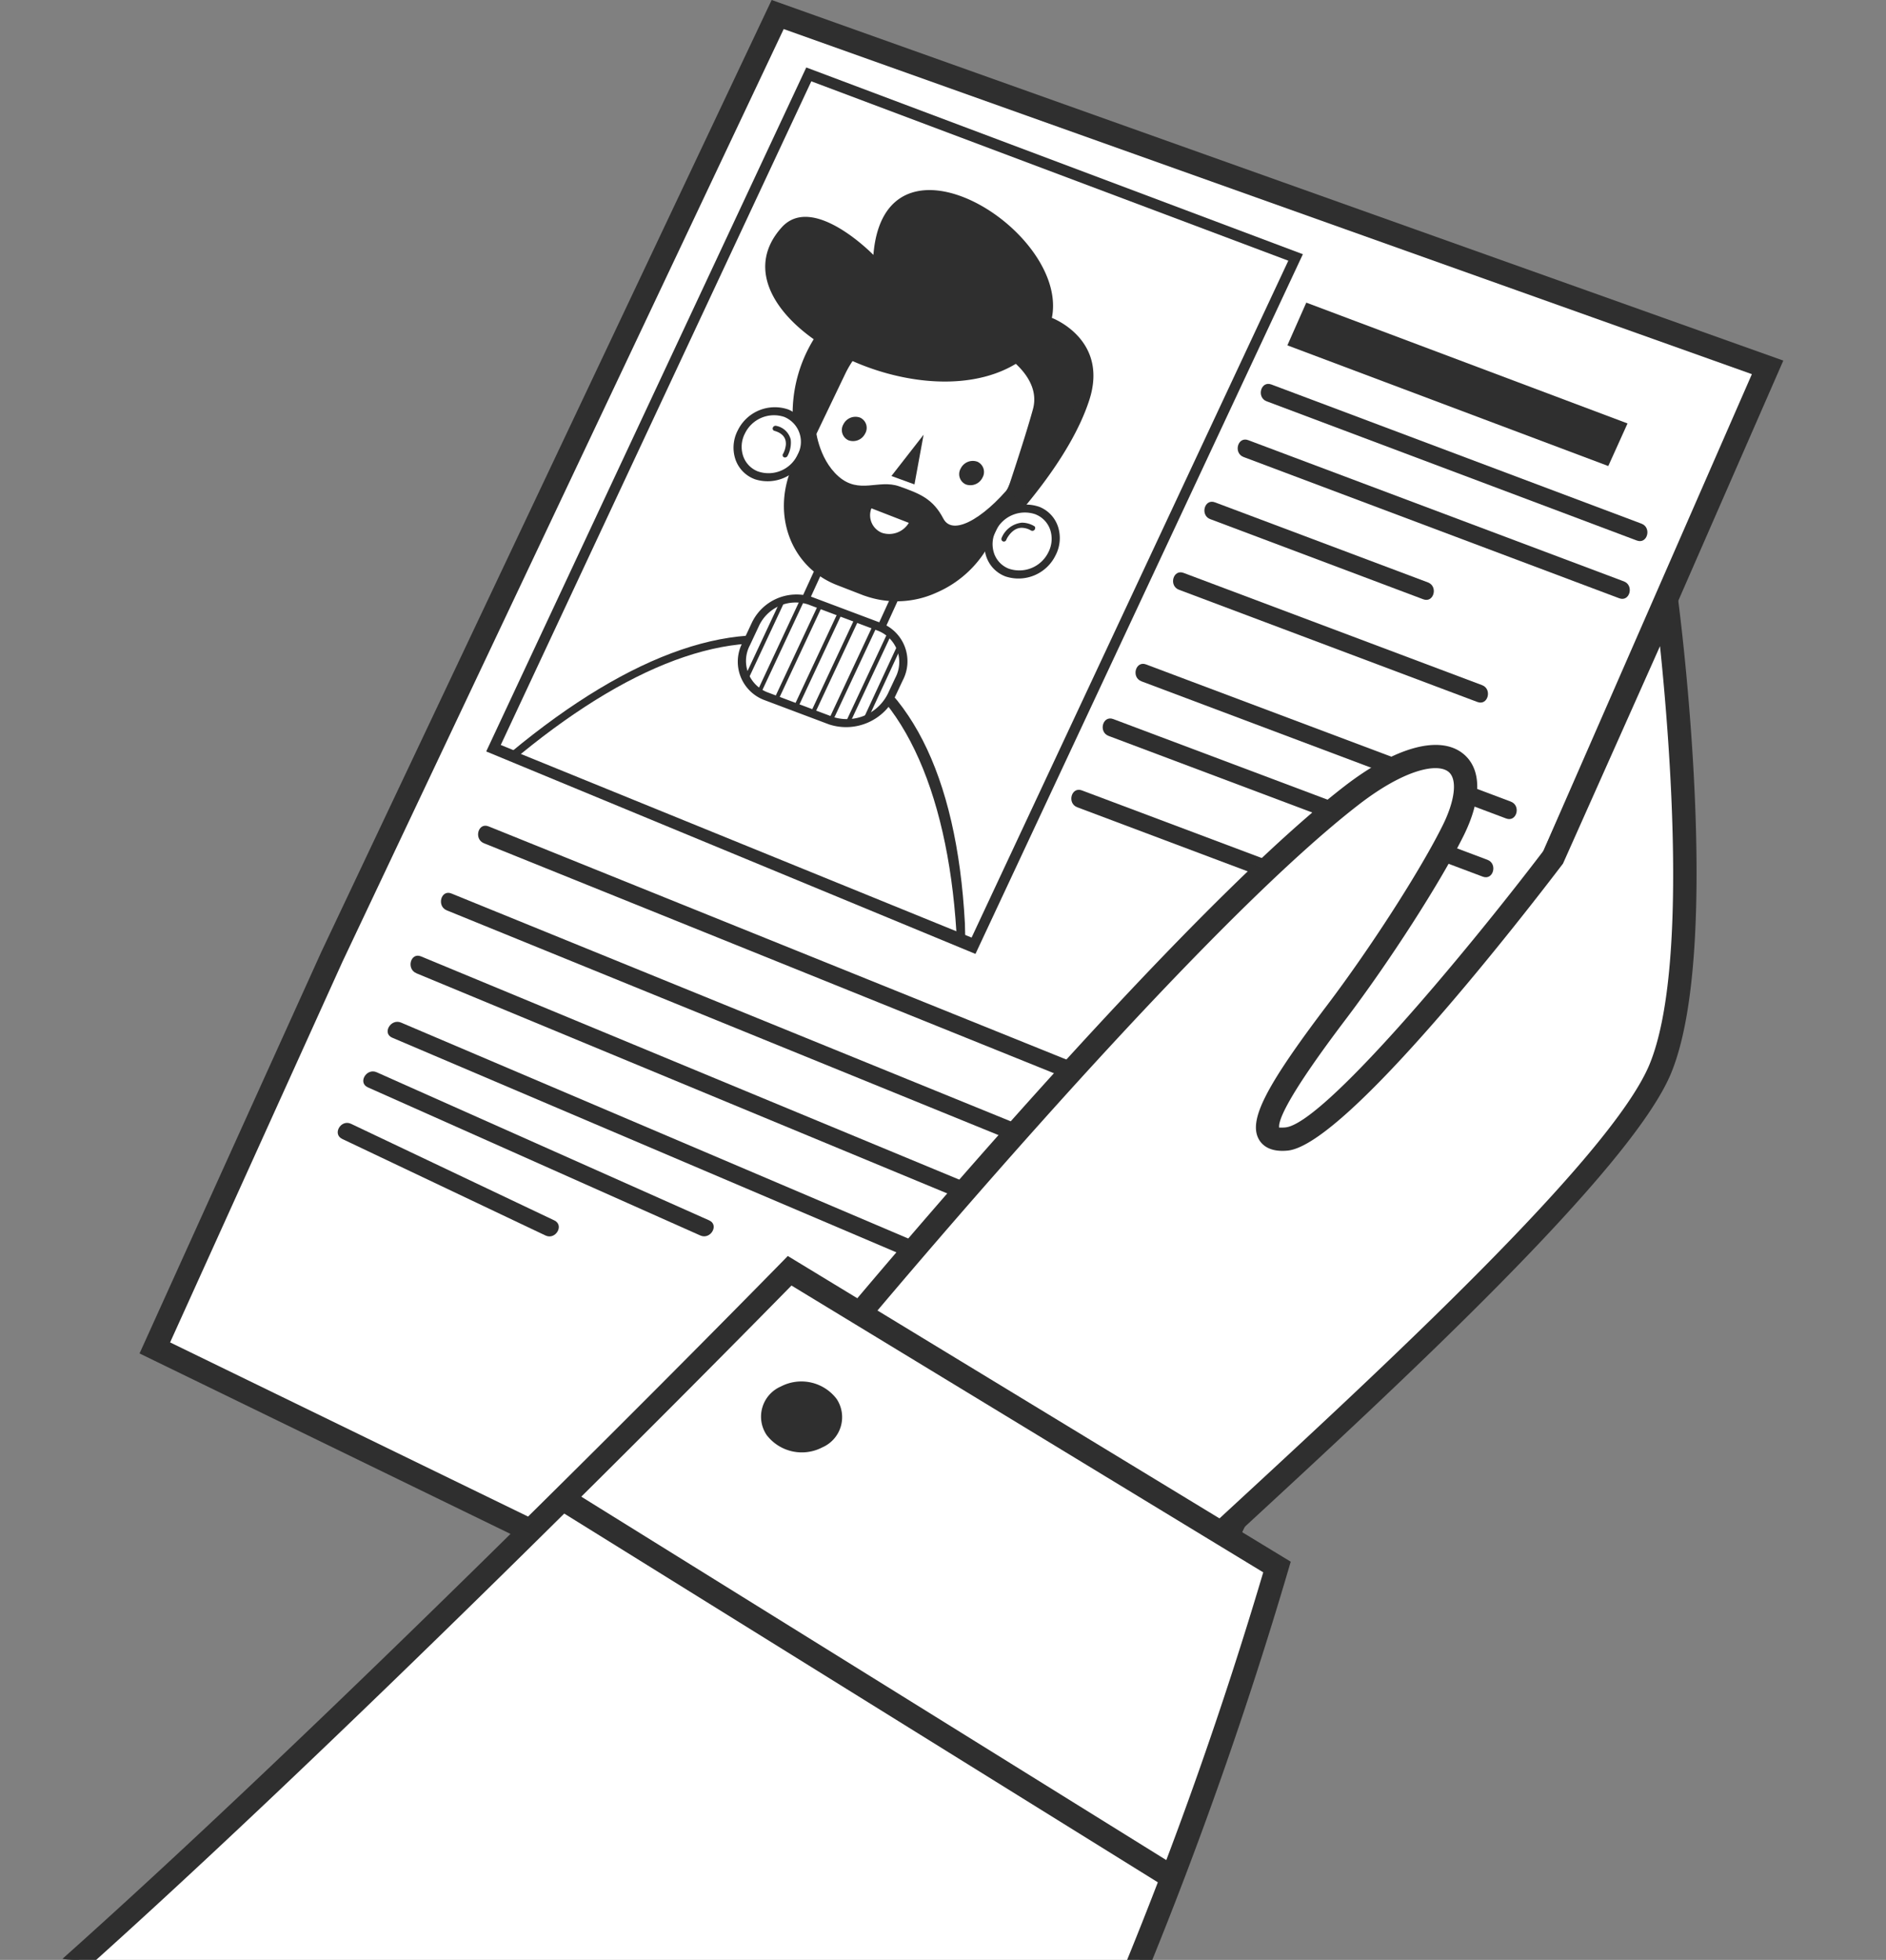 <svg xmlns="http://www.w3.org/2000/svg" xmlns:xlink="http://www.w3.org/1999/xlink" width="252.533" height="262.421" viewBox="0 0 252.533 262.421">
  <rect x="0" y="0" width="252.533" height="262.421" fill="#808080" stroke="none"/>
  <defs>
    <clipPath id="clip-path">
      <path id="Rectangle_545" data-name="Rectangle 545" d="M10.066,0h232.4a10.066,10.066,0,0,1,10.066,10.066v232.4a10.068,10.068,0,0,1-10.068,10.068H10.068A10.068,10.068,0,0,1,0,242.465V10.066A10.066,10.066,0,0,1,10.066,0Z" fill="none"/>
    </clipPath>
  </defs>
  <g id="Group_929" data-name="Group 929" transform="translate(-430.568 -2702.77)">
    <path id="Path_2219" data-name="Path 2219" d="M17.711,187.412l126.226,61.41,61.085-127.2,28.643-65.5L101.113,8.877,41.427,135.028Z" transform="translate(433.585 2695.839)" fill="#fff"/>
    <path id="Path_2220" data-name="Path 2220" d="M146.06,252.232l-129-62.759L41.4,135.707,101.7,8.254,237.158,56.535l-29.314,67.03ZM21.151,187.994,144.6,248.052l60.4-125.789,27.95-63.911L103.311,12.144,44.233,137.018Z" transform="translate(432.193 2694.516)" fill="#2f2f2f"/>
    <path id="Path_2221" data-name="Path 2221" d="M97.417,126.18,32.236,101.668,74.454,11.444l65.181,24.512Z" transform="translate(464.41 2701.285)" fill="#fff"/>
    <path id="Path_2222" data-name="Path 2222" d="M97.433,129.839l-65.509-27.11L74.779,11.147l66.493,25.005ZM33.872,101.861,96.915,127.65l42.408-90.63L75.453,13Z" transform="translate(463.748 2700.656)" fill="#2f2f2f"/>
    <path id="Path_2223" data-name="Path 2223" d="M92.73,75.024C91.712,56.051,85.868,41.411,74.378,37.09,62.9,32.775,48.467,38.46,33.072,51.246Z" transform="translate(466.184 2752.683)" fill="#fff"/>
    <path id="Path_2224" data-name="Path 2224" d="M94.35,76.211l-61.616-24.4.731-.606c16.273-13.513,30.75-18.446,41.868-14.265C86.666,41.2,93.226,54.04,94.3,74.072ZM34.845,51.4,93.157,75.143c-1.2-19.1-7.518-33.129-18.3-37.185C64.29,33.987,50.468,38.632,34.845,51.4" transform="translate(465.467 2752.32)" fill="#2f2f2f"/>
    <path id="Path_2225" data-name="Path 2225" d="M45.245,40.425A19,19,0,0,1,49.26,26.007c5.514-7.1,21.393-5.888,22.842-4.774s7.681,3.843,7.681,3.843,7.671,2.851,5.008,11.031S74.494,52.164,73.66,53.316,45.926,50.878,45.245,40.425" transform="translate(491.624 2720.255)" fill="#2f2f2f"/>
    <path id="Path_2227" data-name="Path 2227" d="M47.473,50.513a4.712,4.712,0,0,1-2.423-6.557L49.147,35a5.7,5.7,0,0,1,6.912-3.147l1.792.653a4.415,4.415,0,0,1,2.654,2.635,5.093,5.093,0,0,1-.2,3.937l-4.1,8.951a5.706,5.706,0,0,1-6.912,3.15l-1.783-.653-.044-.016m9.944-16.969-.037-.012-1.789-.656a4.5,4.5,0,0,0-5.454,2.488l-4.1,8.951a3.72,3.72,0,0,0,1.911,5.177l.034.012,1.786.653a4.5,4.5,0,0,0,5.458-2.488l4.093-8.948a4.031,4.031,0,0,0,.156-3.11,3.484,3.484,0,0,0-2.061-2.067" transform="translate(490.541 2743.977)" fill="#2f2f2f"/>
    <path id="Path_2228" data-name="Path 2228" d="M43.212,28.675a4.1,4.1,0,0,0,1.917,5.782A4.9,4.9,0,0,0,51.2,31.981a4.1,4.1,0,0,0-1.92-5.782,4.9,4.9,0,0,0-6.069,2.476" transform="translate(486.625 2731.921)" fill="#fff"/>
    <path id="Path_2229" data-name="Path 2229" d="M45.389,35.381l-.14-.056a4.316,4.316,0,0,1-2.482-2.663A4.989,4.989,0,0,1,43.1,28.84a5.521,5.521,0,0,1,6.809-2.782,4.608,4.608,0,0,1,2.148,6.488,5.517,5.517,0,0,1-6.669,2.835m3.9-8.355a4.317,4.317,0,0,0-5.223,2.217,3.873,3.873,0,0,0-.259,2.982,3.378,3.378,0,0,0,1.948,2.092,4.3,4.3,0,0,0,5.333-2.17A3.606,3.606,0,0,0,49.4,27.069a1.14,1.14,0,0,0-.109-.044" transform="translate(486.254 2731.556)" fill="#2f2f2f"/>
    <path id="Path_2230" data-name="Path 2230" d="M45.579,30.3a2.622,2.622,0,0,0,.131-.265c.041-.1.081-.2.116-.3.013-.041.056-.1,0,0a.43.43,0,0,0,.025-.091c.022-.069.037-.137.053-.206a3.328,3.328,0,0,0,.066-.425c.009-.1,0,.062,0-.034,0-.034,0-.069,0-.1,0-.084-.009-.165-.019-.25-.006-.034-.012-.069-.016-.1-.016-.094.016.047-.009-.041a2.131,2.131,0,0,0-.084-.25.977.977,0,0,0-.047-.1c-.028-.072.028.044,0,0l-.028-.05a1.594,1.594,0,0,0-.159-.222l-.041-.047-.034-.037.006.006c-.037-.034-.078-.072-.119-.106a2.477,2.477,0,0,0-.278-.2c-.006,0-.094-.056-.028-.019l-.084-.044c-.059-.031-.122-.059-.181-.084a3.684,3.684,0,0,0-.453-.156.32.32,0,0,1-.159-.443.389.389,0,0,1,.465-.209,2.485,2.485,0,0,1,1.911,1.808,3.7,3.7,0,0,1-.415,2.2.393.393,0,0,1-.465.206.317.317,0,0,1-.162-.443" transform="translate(489.826 2733.267)" fill="#2f2f2f"/>
    <path id="Path_2231" data-name="Path 2231" d="M61.961,36.154a4.9,4.9,0,0,1-6.069,2.476,4.1,4.1,0,0,1-1.917-5.782,4.9,4.9,0,0,1,6.069-2.476,4.1,4.1,0,0,1,1.917,5.782" transform="translate(509.461 2740.777)" fill="#fff"/>
    <path id="Path_2232" data-name="Path 2232" d="M56.149,39.546l-.14-.056a4.308,4.308,0,0,1-2.482-2.663A4.987,4.987,0,0,1,53.86,33a5.55,5.55,0,0,1,6.809-2.779,4.316,4.316,0,0,1,2.482,2.663,4.975,4.975,0,0,1-.334,3.822,5.521,5.521,0,0,1-6.669,2.835m3.9-8.355A4.318,4.318,0,0,0,54.828,33.4a3.9,3.9,0,0,0-.259,2.985,3.378,3.378,0,0,0,1.948,2.092,4.328,4.328,0,0,0,5.333-2.173,3.9,3.9,0,0,0,.262-2.985,3.385,3.385,0,0,0-1.951-2.089,1.141,1.141,0,0,0-.109-.044" transform="translate(509.088 2740.42)" fill="#2f2f2f"/>
    <path id="Path_2233" data-name="Path 2233" d="M54.048,32.728a3.3,3.3,0,0,1,2.707-2.057,3.229,3.229,0,0,1,1.677.471c.156.087.144.343.031.481a.367.367,0,0,1-.49.084,2.525,2.525,0,0,0-1.218-.35c-.025,0-.162.006-.078,0l-.134.012a2.853,2.853,0,0,0-.284.056c-.1.025.037-.016-.056.019l-.119.044c-.078.034-.156.072-.231.112l-.053.031c.078-.044.034-.022.019-.012l-.1.066c-.069.05-.137.1-.2.156l-.087.075c-.019.019-.109.106-.028.025-.053.053-.106.109-.159.165a3.535,3.535,0,0,0-.253.318c-.034.047-.069.1-.1.147-.022.034-.084.091,0,0a.32.32,0,0,0-.044.069,2.673,2.673,0,0,0-.169.325.336.336,0,1,1-.628-.237" transform="translate(510.63 2742.083)" fill="#2f2f2f"/>
    <path id="Path_2234" data-name="Path 2234" d="M71.649,51.807c-3.007,6.272-10.4,9.485-16.435,7.14l-3.566-1.383c-6.032-2.345-8.508-9.391-5.5-15.664l5.9-12.3c3.007-6.272,10.4-9.485,16.435-7.144l3.562,1.386c6.035,2.342,8.511,9.391,5.5,15.664Z" transform="translate(491.215 2723.029)" fill="#fff"/>
    <path id="Path_2235" data-name="Path 2235" d="M55.463,59.86c-.041-.012-.078-.028-.119-.044l-3.562-1.383c-6.319-2.454-8.9-9.794-5.748-16.363l5.9-12.3a14.684,14.684,0,0,1,7.4-7.106,13,13,0,0,1,9.772-.356l3.562,1.386a10.9,10.9,0,0,1,6.416,6.641,12.655,12.655,0,0,1-.668,9.719l-5.9,12.3a14.659,14.659,0,0,1-7.4,7.1,12.8,12.8,0,0,1-9.651.4M68.5,23.284a11.7,11.7,0,0,0-8.826.365,13.429,13.429,0,0,0-6.769,6.5l-5.9,12.3c-2.879,6.007-.521,12.72,5.258,14.965L55.832,58.8a11.781,11.781,0,0,0,8.936-.325,13.429,13.429,0,0,0,6.769-6.5l5.9-12.3a11.581,11.581,0,0,0,.609-8.889,9.956,9.956,0,0,0-5.867-6.079l-3.562-1.383-.109-.041" transform="translate(490.841 2722.669)" fill="#2f2f2f"/>
    <path id="Path_2236" data-name="Path 2236" d="M85.958,42.637c-.287-1.639-2.46-5-4.412-7.072C87.672,23.776,59.963,5.374,58.373,25.087c0,0-8.093-8.339-12.283-3.681-10.2,11.337,17.6,26.554,31.356,18.265,1.442,1.346,3,3.481,2.292,6.063-1.221,4.49-4.53,14.184-4.53,14.184A30.323,30.323,0,0,1,78.48,56.3C80.2,54.735,86.373,45,85.958,42.637" transform="translate(489.142 2711.815)" fill="#2f2f2f"/>
    <path id="Path_2237" data-name="Path 2237" d="M48.552,26.57s.318,4.168,3.1,6.607S57,33.523,59.77,34.5s4.524,1.661,5.913,4.321,6.21-.674,9.691-5.3-3.469,10.562-8.836,13.688-9.882,2.382-14.871,0S44.4,40,44.933,36.015s3.619-9.445,3.619-9.445" transform="translate(491.196 2733.386)" fill="#2f2f2f"/>
    <path id="Path_2238" data-name="Path 2238" d="M53.61,26.9,49.3,32.428l3.088,1.124Z" transform="translate(500.626 2734.077)" fill="#2f2f2f"/>
    <path id="Path_2239" data-name="Path 2239" d="M48.553,30.053a2.534,2.534,0,0,0,1.4,3.278A3.066,3.066,0,0,0,53.561,32Z" transform="translate(498.697 2740.777)" fill="#fff"/>
    <path id="Path_2240" data-name="Path 2240" d="M50.283,28.386a1.8,1.8,0,0,1-2.235.893,1.512,1.512,0,0,1-.671-2.139,1.8,1.8,0,0,1,2.239-.893,1.509,1.509,0,0,1,.668,2.139" transform="translate(496.122 2732.441)" fill="#2f2f2f"/>
    <path id="Path_2241" data-name="Path 2241" d="M55.314,30.278a1.8,1.8,0,0,1-2.235.893,1.509,1.509,0,0,1-.668-2.139,1.8,1.8,0,0,1,2.235-.893,1.511,1.511,0,0,1,.668,2.139" transform="translate(506.801 2736.456)" fill="#2f2f2f"/>
    <path id="Path_2242" data-name="Path 2242" d="M53.626,49.765,46.645,47.14c-3.21-1.208-4.549-4.886-2.988-8.218l.325-.693a7.081,7.081,0,0,1,8.633-3.85l7.652,2.879c3.206,1.208,4.546,4.886,2.988,8.218-1.739,3.715-6.051,5.636-9.629,4.29" transform="translate(487.264 2749.143)" fill="#fff"/>
    <path id="Path_2243" data-name="Path 2243" d="M54.953,51.192,46.124,47.87A5.483,5.483,0,0,1,43.332,40.2l1.174-2.51a6.624,6.624,0,0,1,8.065-3.594l9.4,3.534A5.491,5.491,0,0,1,64.763,45.3l-.9,1.917a7.317,7.317,0,0,1-8.911,3.971m-2.86-16.079a5.425,5.425,0,0,0-6.6,2.941l-1.177,2.51A4.5,4.5,0,0,0,46.6,46.853l8.829,3.319a6.117,6.117,0,0,0,7.449-3.319l.9-1.917a4.5,4.5,0,0,0-2.285-6.288Z" transform="translate(486.671 2748.59)" fill="#2f2f2f"/>
    <path id="Path_2244" data-name="Path 2244" d="M43.03,44.177a4.665,4.665,0,0,0,.312.64l5.07-10.837a6.06,6.06,0,0,0-.727.25Z" transform="translate(487.316 2749.111)" fill="#2f2f2f"/>
    <path id="Path_2245" data-name="Path 2245" d="M43.546,46.343a4.259,4.259,0,0,0,.471.293l5.9-12.614a5.012,5.012,0,0,0-.568-.094Z" transform="translate(488.412 2749.003)" fill="#2f2f2f"/>
    <path id="Path_2246" data-name="Path 2246" d="M44.268,46.912l.521.2,5.97-12.76-.521-.194Z" transform="translate(489.943 2749.483)" fill="#2f2f2f"/>
    <path id="Path_2247" data-name="Path 2247" d="M45.115,47.231l.521.2,5.97-12.76-.521-.194Z" transform="translate(491.741 2750.159)" fill="#2f2f2f"/>
    <path id="Path_2248" data-name="Path 2248" d="M45.832,47.5l.521.2,5.97-12.76-.521-.2Z" transform="translate(493.263 2750.73)" fill="#2f2f2f"/>
    <path id="Path_2249" data-name="Path 2249" d="M46.61,47.8l.521.2,5.97-12.76-.521-.2Z" transform="translate(494.914 2751.351)" fill="#2f2f2f"/>
    <path id="Path_2250" data-name="Path 2250" d="M47.3,47.749a4.817,4.817,0,0,0,.6.028L53.549,35.7a4.569,4.569,0,0,0-.443-.362Z" transform="translate(496.382 2752.001)" fill="#2f2f2f"/>
    <path id="Path_2251" data-name="Path 2251" d="M48.027,46.438a6.243,6.243,0,0,0,.734-.265l4.487-9.682a4.744,4.744,0,0,0-.312-.646Z" transform="translate(497.921 2753.069)" fill="#2f2f2f"/>
    <path id="Path_2252" data-name="Path 2252" d="M109.253,43.112l-42.97-16.16,2.532-5.72,43.014,16.176Z" transform="translate(536.663 2722.058)" fill="#2f2f2f"/>
    <path id="Path_2253" data-name="Path 2253" d="M65.934,27.053q21.7,8.158,43.395,16.32l6.166,2.32c1.414.531,2.023-1.733.624-2.257q-21.7-8.163-43.395-16.32L66.556,24.8c-1.411-.531-2.02,1.73-.621,2.257" transform="translate(534.243 2729.45)" fill="#2f2f2f"/>
    <path id="Path_2254" data-name="Path 2254" d="M64.943,29.442Q86.964,37.722,108.981,46q3.128,1.176,6.26,2.354c1.411.531,2.02-1.733.621-2.26L71.825,29.539q-3.128-1.18-6.26-2.354c-1.411-.531-2.02,1.73-.621,2.257" transform="translate(532.14 2734.52)" fill="#2f2f2f"/>
    <path id="Path_2255" data-name="Path 2255" d="M63.516,32.107,88.481,41.5q1.775.67,3.55,1.336c1.411.531,2.023-1.733.621-2.26q-12.481-4.693-24.965-9.388-1.775-.665-3.55-1.333c-1.411-.531-2.02,1.73-.621,2.257" transform="translate(529.111 2740.175)" fill="#2f2f2f"/>
    <path id="Path_2256" data-name="Path 2256" d="M62.172,35.135q17.492,6.58,34.987,13.157,2.487.937,4.974,1.87c1.411.534,2.023-1.73.621-2.257q-17.492-6.58-34.987-13.157-2.487-.937-4.974-1.87c-1.411-.531-2.02,1.73-.621,2.257" transform="translate(526.259 2746.601)" fill="#2f2f2f"/>
    <path id="Path_2257" data-name="Path 2257" d="M60.562,39.061l42.761,16.082,6.076,2.285c1.411.531,2.023-1.733.621-2.26Q88.642,47.132,67.263,39.089L61.184,36.8c-1.411-.531-2.02,1.73-.621,2.257" transform="translate(522.842 2754.933)" fill="#2f2f2f"/>
    <path id="Path_2258" data-name="Path 2258" d="M59.154,41.4q21.936,8.247,43.87,16.5l6.232,2.345c1.414.531,2.023-1.733.624-2.257q-21.936-8.252-43.87-16.5-3.114-1.175-6.235-2.345c-1.411-.531-2.02,1.73-.621,2.257" transform="translate(519.854 2759.905)" fill="#2f2f2f"/>
    <path id="Path_2259" data-name="Path 2259" d="M57.809,44.462,86.346,55.193,90.4,56.719c1.414.531,2.023-1.733.624-2.26Q76.753,49.1,62.486,43.728q-2.028-.763-4.056-1.524c-1.411-.531-2.02,1.73-.621,2.257" transform="translate(517 2766.395)" fill="#2f2f2f"/>
    <path id="Path_2260" data-name="Path 2260" d="M32.356,46.011l71.32,28.774,9.985,4.031c1.4.562,2-1.7.621-2.257Q78.623,62.167,42.962,47.782l-9.985-4.028c-1.4-.565-2,1.7-.621,2.257" transform="translate(463.007 2769.663)" fill="#2f2f2f"/>
    <path id="Path_2261" data-name="Path 2261" d="M30.761,48.89q35.911,14.63,71.825,29.258l10.375,4.224c1.4.568,2-1.7.621-2.257Q77.672,65.484,41.758,50.857L31.383,46.633c-1.392-.568-2,1.7-.621,2.257" transform="translate(459.628 2775.77)" fill="#2f2f2f"/>
    <path id="Path_2262" data-name="Path 2262" d="M29.454,51.588q36.1,14.977,72.209,29.945l10.3,4.271c1.389.574,2-1.689.621-2.257Q76.485,68.574,40.378,53.6q-5.152-2.136-10.3-4.271c-1.389-.578-2,1.686-.621,2.254" transform="translate(456.861 2781.495)" fill="#2f2f2f"/>
    <path id="Path_2263" data-name="Path 2263" d="M28.311,54.2,100.63,84.99l10.194,4.34c1.371.584,2.566-1.433,1.183-2.023L39.688,56.519q-5.1-2.168-10.194-4.34c-1.374-.584-2.566,1.433-1.183,2.023" transform="translate(454.775 2787.51)" fill="#2f2f2f"/>
    <path id="Path_2264" data-name="Path 2264" d="M27.262,56.336q19.473,8.678,38.949,17.353l5.573,2.482c1.364.609,2.557-1.408,1.183-2.023Q53.49,65.475,34.016,56.8q-2.787-1.241-5.57-2.485c-1.368-.606-2.56,1.411-1.183,2.023" transform="translate(452.558 2792.023)" fill="#2f2f2f"/>
    <path id="Path_2265" data-name="Path 2265" d="M26.156,58.557q11.9,5.653,23.806,11.308l3.416,1.62c1.355.643,2.545-1.374,1.18-2.02l-23.8-11.308q-1.709-.81-3.416-1.624c-1.355-.643-2.545,1.377-1.183,2.023" transform="translate(450.23 2796.709)" fill="#2f2f2f"/>
    <g id="Group_893" data-name="Group 893" transform="translate(430.568 2712.658)" clip-path="url(#clip-path)">
      <path id="Path_2266" data-name="Path 2266" d="M46.857,136.342s47.195-57.395,71.71-76.374c11.824-9.154,18.658-5.467,13.625,4.683-3.206,6.472-10.088,17.019-15.667,24.387-8.78,11.589-11.836,17.412-6.635,16.91,7.574-.734,35.771-37.819,35.771-37.819l15.13-34.047s5.97,45.752-.837,62.409S101.61,157.445,87.17,171.785,38.989,158.84,46.857,136.342" transform="translate(62.378 36.669)" fill="#fff"/>
      <path id="Path_2267" data-name="Path 2267" d="M78.093,181.2c-4.568,0-9.647-1.608-14.73-4.811-11.814-7.453-21.765-22.839-16.925-36.676l.269-.475c.471-.578,47.588-57.751,71.96-76.618,6.847-5.3,12.81-6.931,15.948-4.359,2.473,2.023,2.485,6.023.031,10.971-3.063,6.176-9.863,16.766-15.823,24.631-7.965,10.519-9.011,13.572-8.867,14.449a1.4,1.4,0,0,1,.306-.009,5.27,5.27,0,0,0,.531-.025c5.008-.484,23.81-22.926,34.572-37.066l17.312-38.955.718,5.511c.247,1.883,5.945,46.352-.94,63.2-5.314,13-36.785,42.04-57.61,61.254-6.491,5.985-12.1,11.156-15.517,14.559A15.533,15.533,0,0,1,78.093,181.2M49.3,141c-4.09,12.248,5.008,25.986,15.733,32.745,6.775,4.271,16.138,6.734,22.1.815,3.466-3.441,9.089-8.63,15.6-14.637,20.622-19.026,51.787-47.778,56.836-60.139,5.17-12.654,2.7-43.239,1.38-55.943L147.958,72.957c-4.78,6.282-29.008,37.666-36.866,38.424-2.354.231-3.4-.693-3.859-1.511-1.414-2.526.884-7.044,9.1-17.893,5.857-7.734,12.526-18.109,15.517-24.137,1.673-3.375,1.983-6.188.787-7.168-1.492-1.221-5.9-.359-12.061,4.415C97.238,83.154,52.507,137.108,49.3,141" transform="translate(61.324 32.788)" fill="#2f2f2f"/>
      <path id="Path_2268" data-name="Path 2268" d="M135.309,209.061A561.841,561.841,0,0,0,179.1,102.417L113.85,62.753S53.258,124.778,12.464,160.511Z" transform="translate(-8.118 97.514)" fill="#fff"/>
      <path id="Path_2269" data-name="Path 2269" d="M137.387,211.15l-2.748-1.483a557.457,557.457,0,0,0,43.323-105.2l-63.168-38.4c-7.584,7.73-62.877,63.911-100.6,96.959l-2.058-2.348c40.282-35.284,100.69-97.059,101.3-97.68l.865-.887,67.342,40.932-.34,1.155a560.907,560.907,0,0,1-43.91,106.943" transform="translate(-8.816 96.171)" fill="#2f2f2f"/>
      <rect id="Rectangle_544" data-name="Rectangle 544" width="3.123" height="96.05" transform="matrix(0.528, -0.85, 0.85, 0.528, 74.517, 192.127)" fill="#2f2f2f"/>
      <path id="Path_2270" data-name="Path 2270" d="M53.841,69.824a4.408,4.408,0,0,1-1.911,6.488,5.929,5.929,0,0,1-7.462-1.661,4.4,4.4,0,0,1,1.908-6.488,5.93,5.93,0,0,1,7.465,1.661" transform="translate(58.179 107.593)" fill="#2f2f2f"/>
    </g>
  </g>
</svg>
